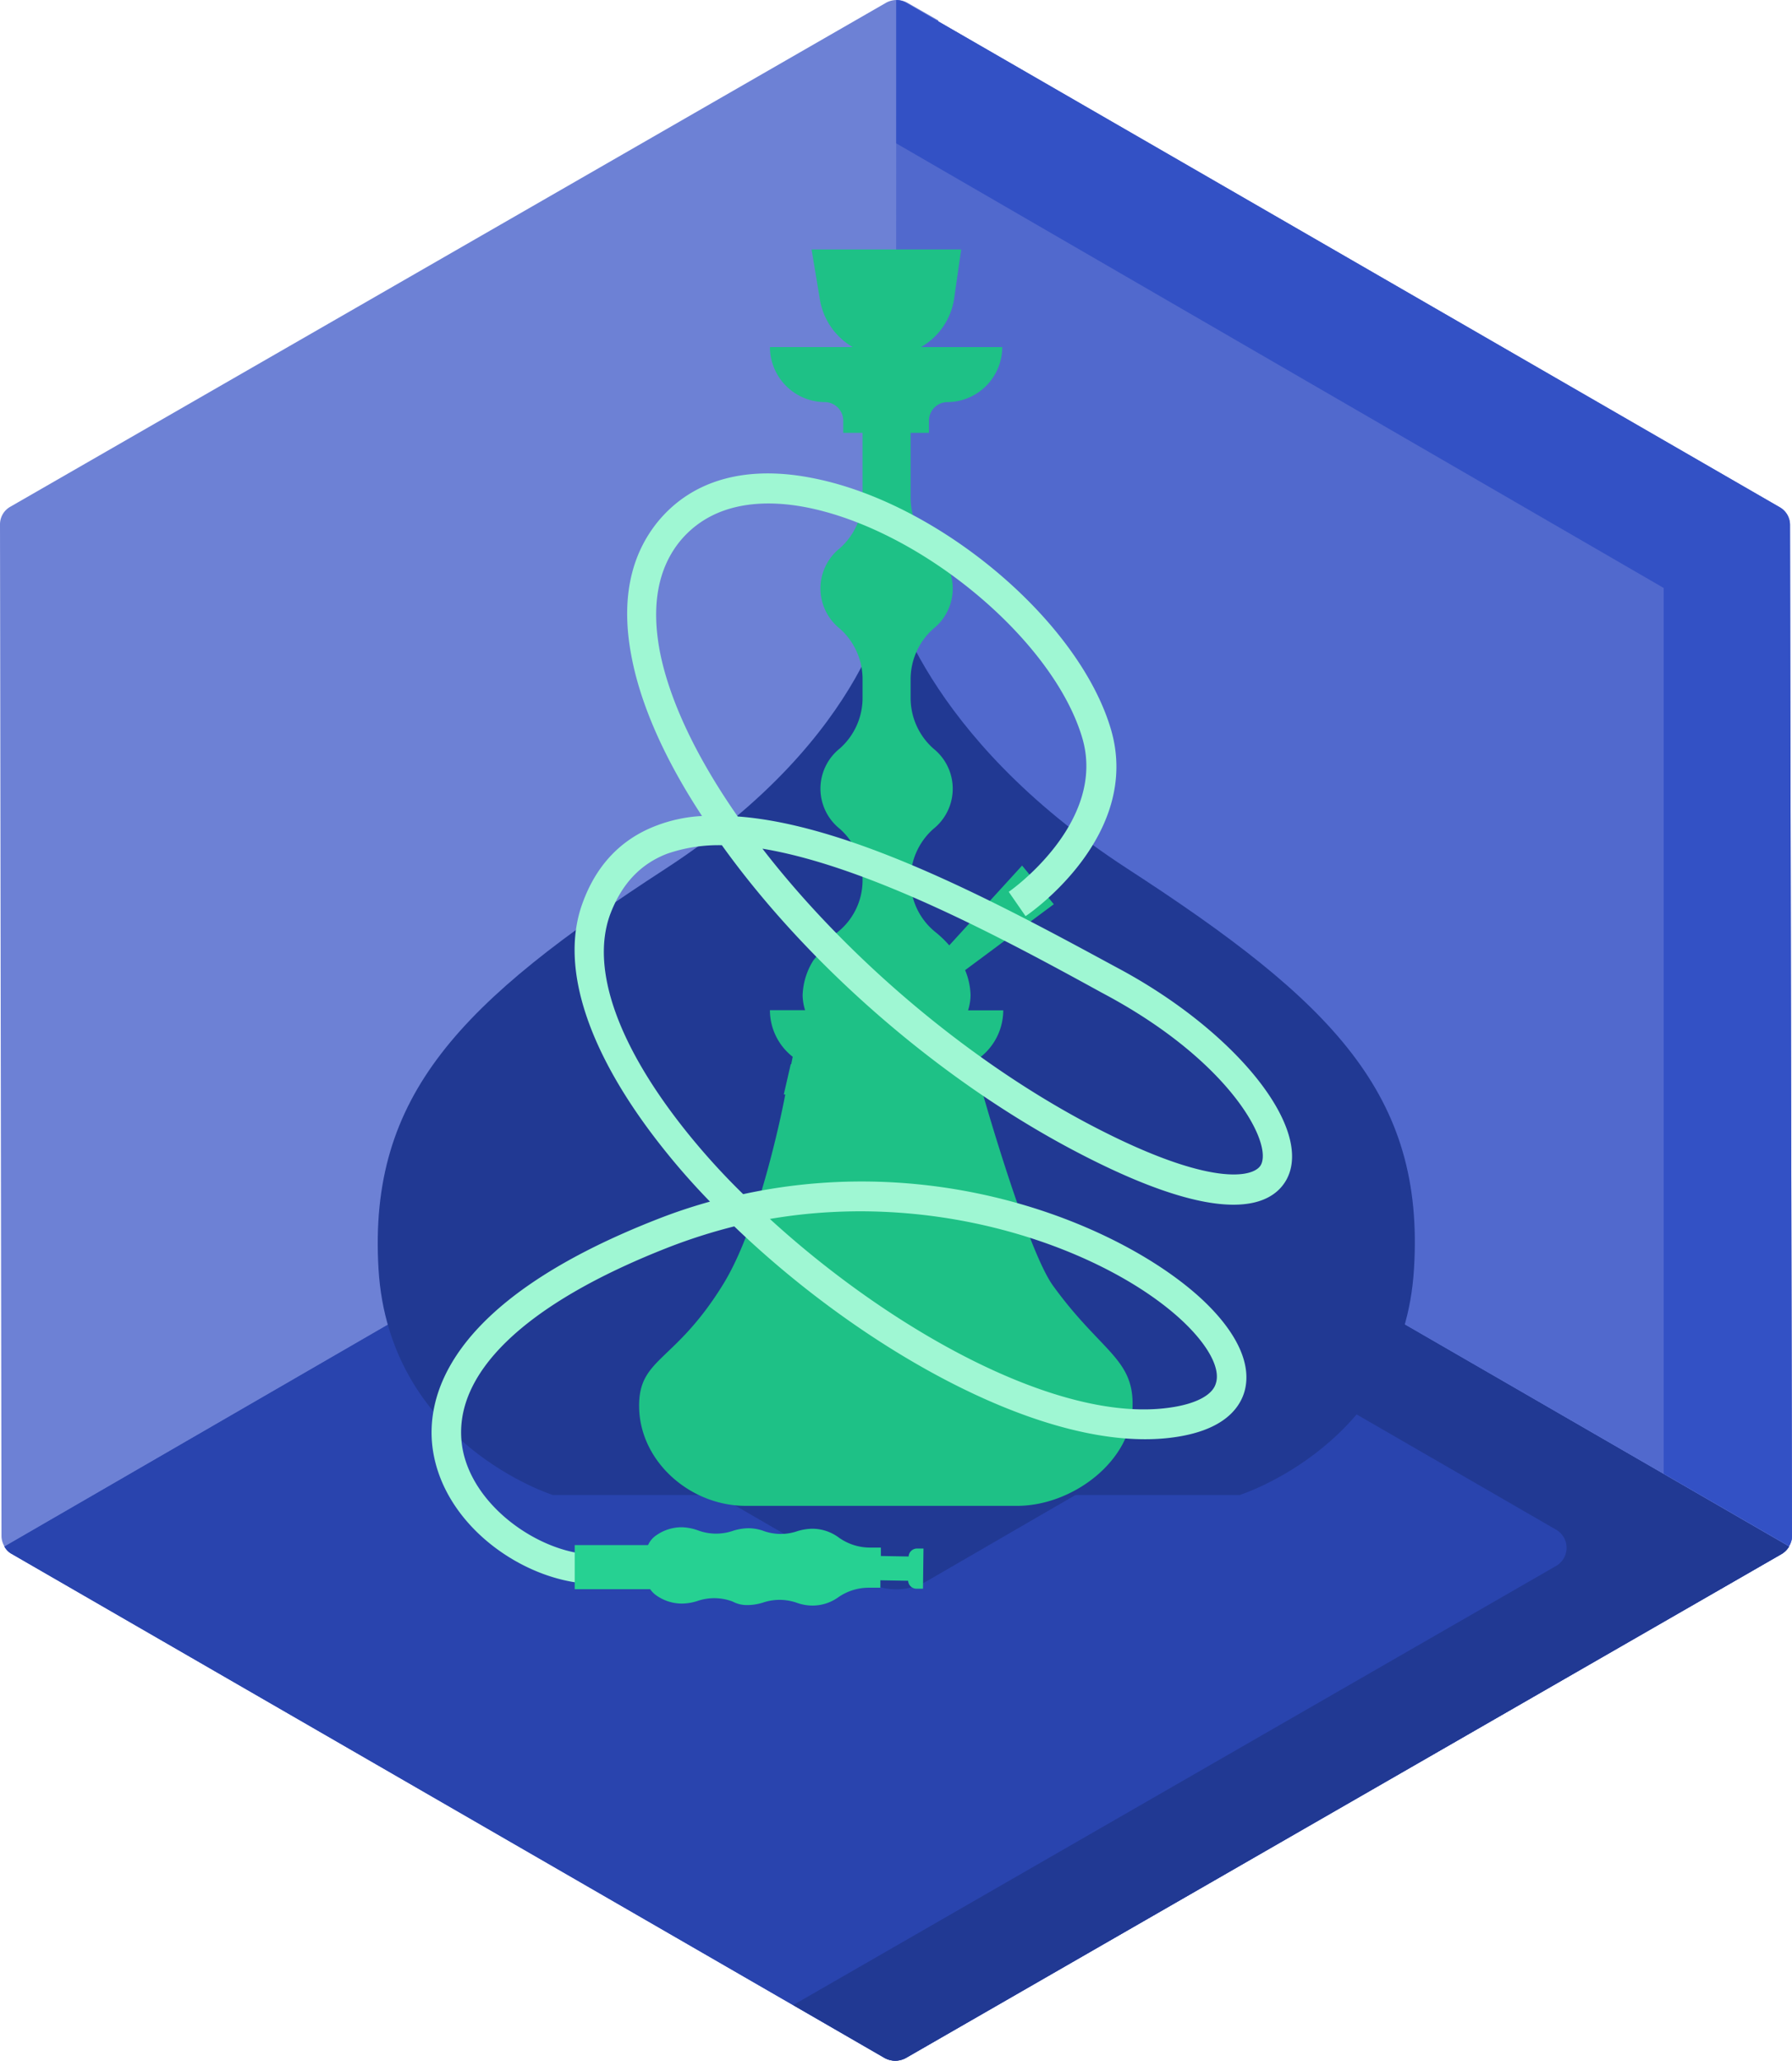 <svg id="brandIcon" xmlns="http://www.w3.org/2000/svg" width="438.387" height="503.896" viewBox="0 0 438.387 503.896">
  <g id="Group_6" data-name="Group 6">
    <g id="Group_1" data-name="Group 1">
      <path id="Path_1" data-name="Path 1" d="M657.787,616.988a4.945,4.945,0,0,1-2.545,4.363l-10.666,6.181-205.922-118.9-205.679,118.9-10.666-6.181a4.945,4.945,0,0,1-2.545-4.363L219.4,369.737a4.945,4.945,0,0,1,2.545-4.363L436.23,242.111a5.409,5.409,0,0,1,5.091,0l7.636,4.363-.121,239.858,208.952,120.6Z" transform="translate(-219.4 -241.475)" fill="#6d81d5"/>
    </g>
    <g id="Group_2" data-name="Group 2" transform="translate(1.091 252.009)">
      <path id="Path_2" data-name="Path 2" d="M656.868,575.571a5.22,5.22,0,0,1-1.818,1.818L440.766,700.651a5.409,5.409,0,0,1-5.091,0L222.118,577.389a4.371,4.371,0,0,1-1.818-1.818L438.463,449.4Z" transform="translate(-220.3 -449.4)" fill="#2944ae"/>
    </g>
    <g id="Group_3" data-name="Group 3" transform="translate(1.091 252.009)">
      <path id="Path_3" data-name="Path 3" d="M656.868,575.571a5.22,5.22,0,0,1-1.818,1.818L440.766,700.651a5.409,5.409,0,0,1-5.091,0L222.118,577.389a4.371,4.371,0,0,1-1.818-1.818L438.463,449.4Z" transform="translate(-220.3 -449.4)" fill="#2944ae"/>
    </g>
    <path id="Path_4" data-name="Path 4" d="M541.279,518.627v.242L428.925,583.955a14.989,14.989,0,0,1-15.271,0L301.3,518.87v-.121L421.411,449.3Z" transform="translate(-202.036 -197.412)" fill="#213993"/>
    <g id="Group_4" data-name="Group 4" transform="translate(194.044 251.888)">
      <path id="Path_5" data-name="Path 5" d="M623.115,575.592a5.219,5.219,0,0,1-1.818,1.818L407.013,700.672a5.408,5.408,0,0,1-5.09,0L379.5,687.7,566.151,580.319a5.117,5.117,0,0,0,0-8.848L379.621,463.723h0L404.589,449.3Z" transform="translate(-379.5 -449.3)" fill="#213993"/>
    </g>
    <g id="Group_5" data-name="Group 5" transform="translate(219.133 0.03)">
      <path id="Path_6" data-name="Path 6" d="M619.454,616.983a4.48,4.48,0,0,1-.727,2.545L400.2,493.478l.121-251.978a4.77,4.77,0,0,1,2.545.727L616.424,365.489a4.945,4.945,0,0,1,2.545,4.363Z" transform="translate(-400.2 -241.5)" fill="#5169cd"/>
    </g>
    <path id="Path_7" data-name="Path 7" d="M619.433,616.983a4.48,4.48,0,0,1-.727,2.545l-30.664-17.7V385.245L400.3,276.527V241.5a5.091,5.091,0,0,1,2.545.727L616.4,365.489a4.945,4.945,0,0,1,2.545,4.363Z" transform="translate(-181.046 -241.47)" fill="#3351c5"/>
  </g>
  <g id="Group_11" data-name="Group 11" transform="translate(92.406 60.995)">
    <g id="Group_7" data-name="Group 7" transform="translate(65.641 312.458)">
      <path id="Path_8" data-name="Path 8" d="M374.646,568.629a12.833,12.833,0,0,0,3.757-.606,12.748,12.748,0,0,1,8.484.121,11.259,11.259,0,0,0,3.515.606,10.8,10.8,0,0,0,6.3-1.939,13.01,13.01,0,0,1,7.636-2.424h2.788v-1.818l6.787.121a2.054,2.054,0,0,0,2.182,1.939h1.454l.121-9.817h-1.454a2.054,2.054,0,0,0-2.182,1.939l-6.787-.121v-2.06h-2.788a13.12,13.12,0,0,1-7.636-2.545,10.881,10.881,0,0,0-6.3-2.06,12.831,12.831,0,0,0-3.757.606,12.39,12.39,0,0,1-8.363-.121,11.261,11.261,0,0,0-3.515-.606,12.833,12.833,0,0,0-3.757.606,12.71,12.71,0,0,1-8.727-.121,12.916,12.916,0,0,0-3.757-.727,10.8,10.8,0,0,0-6.3,1.939h0a5.656,5.656,0,0,0-2.545,4.606V561.6a5.859,5.859,0,0,0,2.424,4.606h0a10.881,10.881,0,0,0,6.3,2.06,12.833,12.833,0,0,0,3.757-.606,12.71,12.71,0,0,1,8.727.121A7.32,7.32,0,0,0,374.646,568.629Z" transform="translate(-349.8 -549.6)" fill="#26d192"/>
    </g>
    <path id="Path_9" data-name="Path 9" d="M478.969,428.679c-50.177-32.6-57.934-68.479-57.934-68.479s-4.606,35.755-54.9,68.479c-50.177,32.6-72.842,55.268-70.3,97.931S338.5,581.878,338.5,581.878H506.482s40.118-12.605,42.663-55.268C551.812,483.947,529.268,461.282,478.969,428.679Z" transform="translate(-295.641 -277.298)" fill="#213993"/>
    <g id="Group_8" data-name="Group 8" transform="translate(63.945)">
      <path id="Path_10" data-name="Path 10" d="M449.6,545.112c-4.848-6.787-12.363-30.785-15.756-42.178-1.091-3.757-1.818-6.181-1.818-6.181-.121,0-.242-.121-.364-.121-.606-2.3-1.091-4.484-1.454-6.181a14.616,14.616,0,0,0,7.272-12.6h-8.605a12.694,12.694,0,0,0,.606-3.636,16.714,16.714,0,0,0-1.333-6.181l21.7-16.12-7.757-9.454-17.817,19.513A26.967,26.967,0,0,0,421,458.816a16.2,16.2,0,0,1-6.181-12.726,16.536,16.536,0,0,1,5.575-12.6,12.558,12.558,0,0,0,0-19.635,16.536,16.536,0,0,1-5.575-12.6v-4.121a16.536,16.536,0,0,1,5.575-12.6,12.558,12.558,0,0,0,0-19.635,16.536,16.536,0,0,1-5.575-12.6V336.645H419.3v-3.03a4.554,4.554,0,0,1,4.484-4.484,13.5,13.5,0,0,0,13.453-13.453H417.364a16.477,16.477,0,0,0,8.121-12l1.7-11.878h-36.6l2.06,12.363a16.6,16.6,0,0,0,8,11.514H380.4a13.5,13.5,0,0,0,13.453,13.453h0a4.554,4.554,0,0,1,4.484,4.484v3.03h4.727V352.28a16.537,16.537,0,0,1-5.575,12.6,12.558,12.558,0,0,0,0,19.635,16.537,16.537,0,0,1,5.575,12.6v4.121a16.537,16.537,0,0,1-5.575,12.6,12.558,12.558,0,0,0,0,19.635,16.537,16.537,0,0,1,5.575,12.6,16.2,16.2,0,0,1-6.181,12.726,6.924,6.924,0,0,0-.97.848l-4.848,5.939a16.967,16.967,0,0,0-2.666,8.605,12.694,12.694,0,0,0,.606,3.636H380.4a14.477,14.477,0,0,0,5.575,11.393l-.364,1.818h-.121l-1.7,7.393h.364c-.848,4.484-2.06,9.817-3.515,15.393-2.909,11.151-6.787,23.15-11.757,31.149-11.757,19.029-20.483,17.817-20.483,29.573h0c0,13.575,12.484,24.483,26.058,24.483h66.419c13.575,0,28.24-11.029,28.24-24.483h0C469.359,562.928,461.239,561.231,449.6,545.112Z" transform="translate(-348.4 -291.8)" fill="#1ec186"/>
    </g>
    <g id="Group_9" data-name="Group 9" transform="translate(13.173 54.761)">
      <path id="Path_11" data-name="Path 11" d="M345.04,608.5c-16.12-.848-35.27-14.059-38.179-32.482-1.939-12.363,2.545-36.239,55.026-56.722a130.514,130.514,0,0,1,12.726-4.242c-4-4.121-7.636-8.242-11.029-12.484-18.665-23.271-25.816-44.6-20.241-60.237,3.394-9.575,9.575-16,18.3-19.271a36.474,36.474,0,0,1,11.029-2.3c-8.848-13.453-14.908-26.786-17.211-38.785-2.666-13.575-.485-24.725,6.424-33.209,8.484-10.3,21.816-13.938,38.3-10.545,30.664,6.181,64.6,34.785,72.479,61.207,7.757,25.937-19.635,45.087-20.847,45.814L447.7,439.3c.242-.121,24.24-16.968,17.938-37.815-7.151-23.756-39.027-50.42-67.025-56.116-9.575-1.939-22.786-2.06-31.27,8.121-5.454,6.666-7.151,15.756-4.969,27.149,2.424,12.241,9.211,26.18,19.029,40.239,28.6,2.06,65.934,22.422,92.356,36.724l1.576.848c28.482,15.514,46.905,38.906,40.36,51.147-3.272,6.06-14.423,12.969-52.723-7.393-33.694-17.938-65.207-46.057-85.447-74.3a38.5,38.5,0,0,0-13.332,2.06c-6.666,2.545-11.272,7.514-14.059,15.029-4.727,13.211,1.939,32.119,19.029,53.329a169.771,169.771,0,0,0,13.575,14.908c49.814-10.787,94.174,8.727,112.475,25.937,8.605,8.12,12.12,16.12,10.06,22.665-1.333,4.121-5.454,9.333-17.574,10.908-30.543,4-75.509-21.21-107.142-51.632a135.709,135.709,0,0,0-16,5.091c-35.391,13.817-53.329,31.149-50.541,48.844,2.3,14.3,18.544,25.695,31.512,26.3Zm44.239-89.2c29.816,27.27,70.418,49.814,97.446,46.178,6.545-.849,10.787-3.03,11.635-5.939,1.212-3.636-1.818-9.333-8.12-15.271C472.665,527.775,432.426,511.9,389.279,519.291Zm-1.818-90.538c19.756,25.574,48.844,50.784,79.023,66.9,29.816,15.877,41.087,13.7,42.905,10.423,2.909-5.454-7.515-25.089-37.451-41.33l-1.576-.848C447.819,451.539,413.883,433.117,387.461,428.754Z" transform="translate(-306.51 -336.982)" fill="#9ff7d3"/>
    </g>
    <g id="Group_10" data-name="Group 10" transform="translate(48.188 316.821)">
      <rect id="Rectangle_1" data-name="Rectangle 1" width="21.695" height="10.787" fill="#26d192"/>
    </g>
  </g>
</svg>
